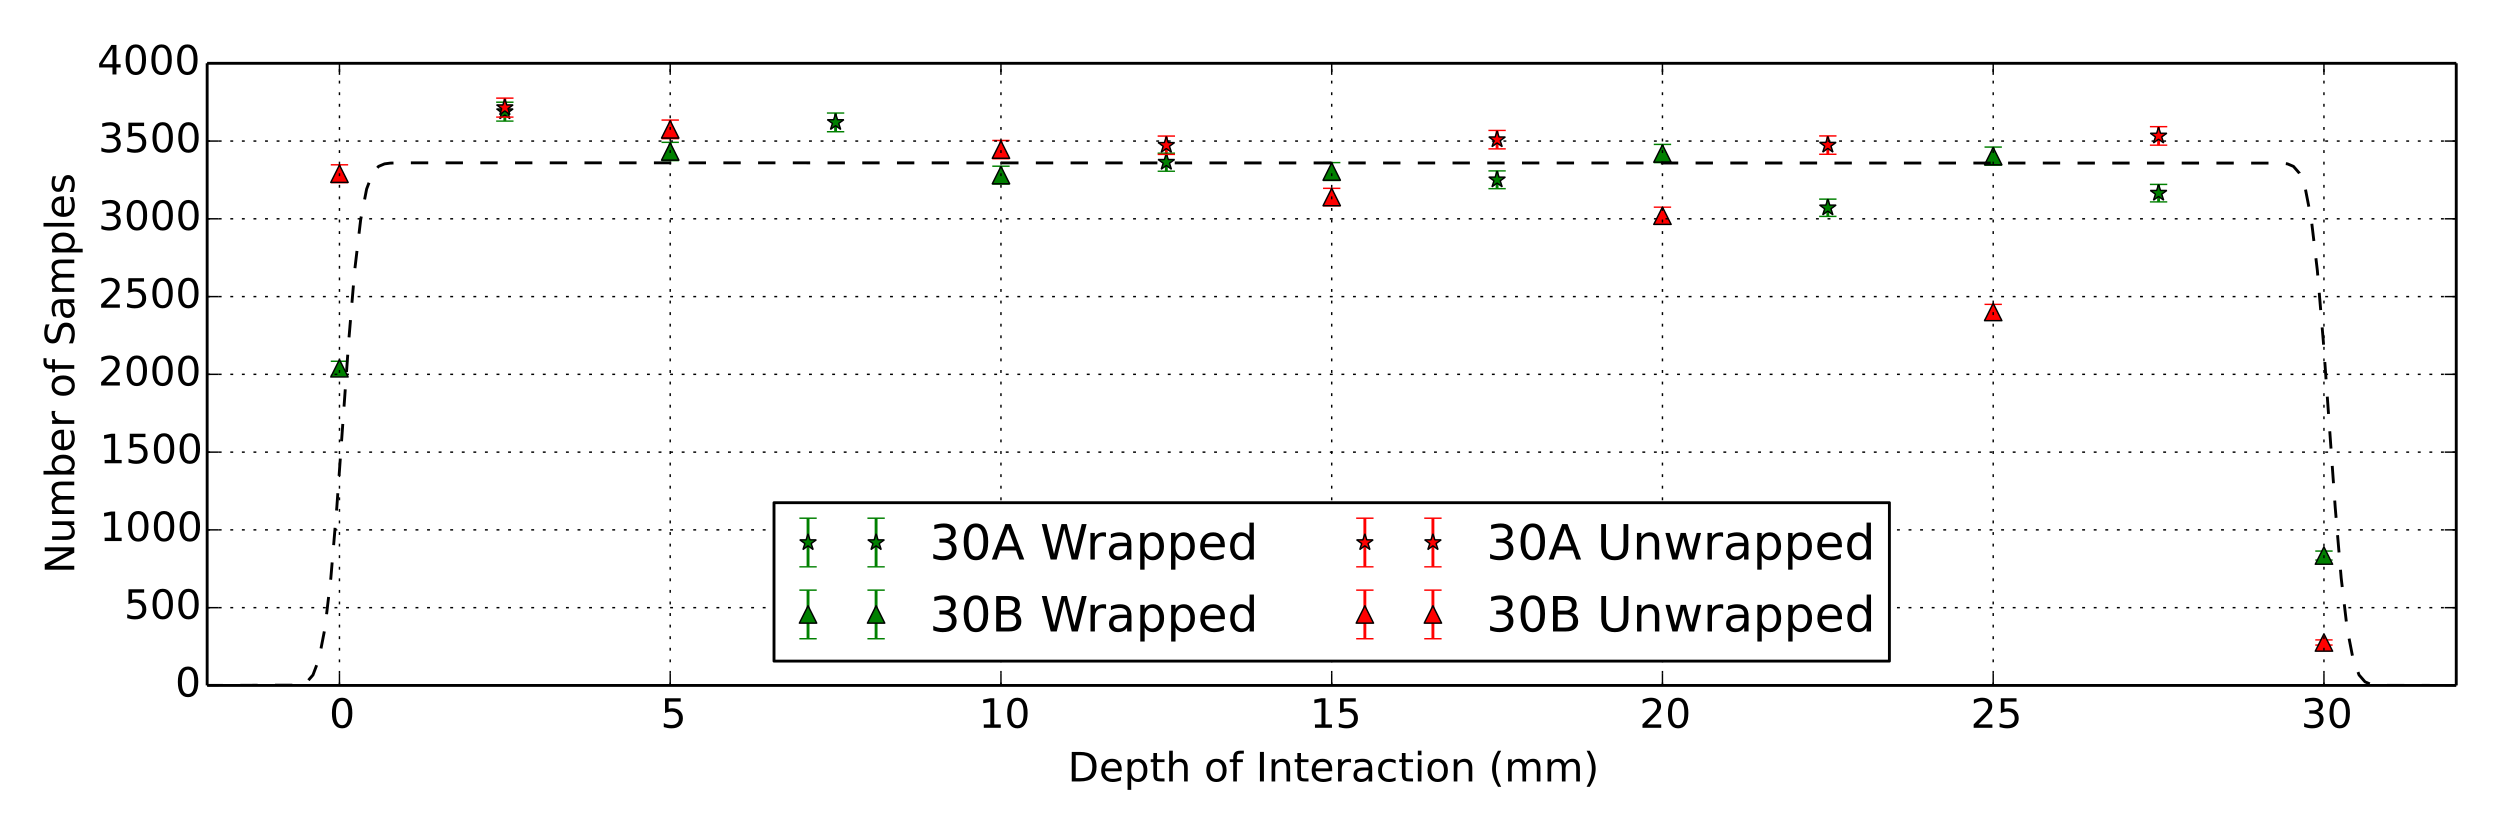 <?xml version="1.0" encoding="utf-8" standalone="no"?>
<!DOCTYPE svg PUBLIC "-//W3C//DTD SVG 1.1//EN"
  "http://www.w3.org/Graphics/SVG/1.1/DTD/svg11.dtd">
<!-- Created with matplotlib (http://matplotlib.org/) -->
<svg height="288pt" version="1.1" viewBox="0 0 864 288" width="864pt" xmlns="http://www.w3.org/2000/svg" xmlns:xlink="http://www.w3.org/1999/xlink">
 <defs>
  <style type="text/css">
*{stroke-linecap:butt;stroke-linejoin:round;}
  </style>
 </defs>
 <g id="figure_1">
  <g id="patch_1">
   <path d="
M0 288
L864 288
L864 0
L0 0
z
" style="fill:#ffffff;"/>
  </g>
  <g id="axes_1">
   <g id="patch_2">
    <path d="
M71.595 236.88
L848.88 236.88
L848.88 21.87
L71.595 21.87
z
" style="fill:#ffffff;"/>
   </g>
   <g id="LineCollection_1">
    <defs>
     <path d="
M288.778 -242.47
L288.778 -248.938" id="C0_0_702e7cb808"/>
     <path d="
M403.084 -228.826
L403.084 -235.061" id="C0_1_b58422b779"/>
     <path d="
M517.391 -222.805
L517.391 -228.934" id="C0_2_9fcd38826e"/>
     <path d="
M746.004 -218.223
L746.004 -224.271" id="C0_3_aab0643c94"/>
     <path d="
M174.471 -246.148
L174.471 -252.678" id="C0_4_c40a4f9237"/>
     <path d="
M631.697 -213.215
L631.697 -219.173" id="C0_5_9213fa0dc3"/>
    </defs>
    <g clip-path="url(#pe74e8a12dc)">
     <use style="fill:none;stroke:#008000;" x="0.0" xlink:href="#C0_0_702e7cb808" y="288.0"/>
    </g>
    <g clip-path="url(#pe74e8a12dc)">
     <use style="fill:none;stroke:#008000;" x="0.0" xlink:href="#C0_1_b58422b779" y="288.0"/>
    </g>
    <g clip-path="url(#pe74e8a12dc)">
     <use style="fill:none;stroke:#008000;" x="0.0" xlink:href="#C0_2_9fcd38826e" y="288.0"/>
    </g>
    <g clip-path="url(#pe74e8a12dc)">
     <use style="fill:none;stroke:#008000;" x="0.0" xlink:href="#C0_3_aab0643c94" y="288.0"/>
    </g>
    <g clip-path="url(#pe74e8a12dc)">
     <use style="fill:none;stroke:#008000;" x="0.0" xlink:href="#C0_4_c40a4f9237" y="288.0"/>
    </g>
    <g clip-path="url(#pe74e8a12dc)">
     <use style="fill:none;stroke:#008000;" x="0.0" xlink:href="#C0_5_9213fa0dc3" y="288.0"/>
    </g>
   </g>
   <g id="LineCollection_2">
    <defs>
     <path d="
M460.237 -225.629
L460.237 -231.808" id="C1_0_6b1a074f69"/>
     <path d="
M231.624 -232.503
L231.624 -238.802" id="C1_1_da1bfa79be"/>
     <path d="
M803.157 -94.45
L803.157 -97.557" id="C1_2_7a2f258fe4"/>
     <path d="
M688.851 -230.904
L688.851 -237.175" id="C1_3_2940e58f80"/>
     <path d="
M574.544 -231.81
L574.544 -238.097" id="C1_4_c8019376d3"/>
     <path d="
M117.318 -158.294
L117.318 -163.149" id="C1_5_c9ac649c6c"/>
     <path d="
M345.931 -224.403
L345.931 -230.561" id="C1_6_65a115619b"/>
    </defs>
    <g clip-path="url(#pe74e8a12dc)">
     <use style="fill:none;stroke:#008000;" x="0.0" xlink:href="#C1_0_6b1a074f69" y="288.0"/>
    </g>
    <g clip-path="url(#pe74e8a12dc)">
     <use style="fill:none;stroke:#008000;" x="0.0" xlink:href="#C1_1_da1bfa79be" y="288.0"/>
    </g>
    <g clip-path="url(#pe74e8a12dc)">
     <use style="fill:none;stroke:#008000;" x="0.0" xlink:href="#C1_2_7a2f258fe4" y="288.0"/>
    </g>
    <g clip-path="url(#pe74e8a12dc)">
     <use style="fill:none;stroke:#008000;" x="0.0" xlink:href="#C1_3_2940e58f80" y="288.0"/>
    </g>
    <g clip-path="url(#pe74e8a12dc)">
     <use style="fill:none;stroke:#008000;" x="0.0" xlink:href="#C1_4_c8019376d3" y="288.0"/>
    </g>
    <g clip-path="url(#pe74e8a12dc)">
     <use style="fill:none;stroke:#008000;" x="0.0" xlink:href="#C1_5_c9ac649c6c" y="288.0"/>
    </g>
    <g clip-path="url(#pe74e8a12dc)">
     <use style="fill:none;stroke:#008000;" x="0.0" xlink:href="#C1_6_65a115619b" y="288.0"/>
    </g>
   </g>
   <g id="LineCollection_3">
    <defs>
     <path d="
M746.004 -237.833
L746.004 -244.223" id="C2_0_f8d70011f3"/>
     <path d="
M517.391 -236.553
L517.391 -242.922" id="C2_1_592a6dd6b4"/>
     <path d="
M403.084 -234.635
L403.084 -240.97" id="C2_2_2f47bcbec9"/>
     <path d="
M631.697 -234.688
L631.697 -241.024" id="C2_3_84889afab1"/>
     <path d="
M174.471 -247.534
L174.471 -254.087" id="C2_4_3273735cbf"/>
    </defs>
    <g clip-path="url(#pe74e8a12dc)">
     <use style="fill:none;stroke:#ff0000;" x="0.0" xlink:href="#C2_0_f8d70011f3" y="288.0"/>
    </g>
    <g clip-path="url(#pe74e8a12dc)">
     <use style="fill:none;stroke:#ff0000;" x="0.0" xlink:href="#C2_1_592a6dd6b4" y="288.0"/>
    </g>
    <g clip-path="url(#pe74e8a12dc)">
     <use style="fill:none;stroke:#ff0000;" x="0.0" xlink:href="#C2_2_2f47bcbec9" y="288.0"/>
    </g>
    <g clip-path="url(#pe74e8a12dc)">
     <use style="fill:none;stroke:#ff0000;" x="0.0" xlink:href="#C2_3_84889afab1" y="288.0"/>
    </g>
    <g clip-path="url(#pe74e8a12dc)">
     <use style="fill:none;stroke:#ff0000;" x="0.0" xlink:href="#C2_4_3273735cbf" y="288.0"/>
    </g>
   </g>
   <g id="LineCollection_4">
    <defs>
     <path d="
M803.157 -65.063
L803.157 -66.849" id="C3_0_85e5ab51ca"/>
     <path d="
M574.544 -210.499
L574.544 -216.406" id="C3_1_9461121507"/>
     <path d="
M688.851 -177.546
L688.851 -182.814" id="C3_2_c5fecc78f1"/>
     <path d="
M460.237 -216.891
L460.237 -222.915" id="C3_3_e01c90c259"/>
     <path d="
M345.931 -233.142
L345.931 -239.452" id="C3_4_84556bf5f5"/>
     <path d="
M231.624 -240.071
L231.624 -246.499" id="C3_5_641bff7df1"/>
     <path d="
M117.318 -224.883
L117.318 -231.049" id="C3_6_81b5b592ee"/>
    </defs>
    <g clip-path="url(#pe74e8a12dc)">
     <use style="fill:none;stroke:#ff0000;" x="0.0" xlink:href="#C3_0_85e5ab51ca" y="288.0"/>
    </g>
    <g clip-path="url(#pe74e8a12dc)">
     <use style="fill:none;stroke:#ff0000;" x="0.0" xlink:href="#C3_1_9461121507" y="288.0"/>
    </g>
    <g clip-path="url(#pe74e8a12dc)">
     <use style="fill:none;stroke:#ff0000;" x="0.0" xlink:href="#C3_2_c5fecc78f1" y="288.0"/>
    </g>
    <g clip-path="url(#pe74e8a12dc)">
     <use style="fill:none;stroke:#ff0000;" x="0.0" xlink:href="#C3_3_e01c90c259" y="288.0"/>
    </g>
    <g clip-path="url(#pe74e8a12dc)">
     <use style="fill:none;stroke:#ff0000;" x="0.0" xlink:href="#C3_4_84556bf5f5" y="288.0"/>
    </g>
    <g clip-path="url(#pe74e8a12dc)">
     <use style="fill:none;stroke:#ff0000;" x="0.0" xlink:href="#C3_5_641bff7df1" y="288.0"/>
    </g>
    <g clip-path="url(#pe74e8a12dc)">
     <use style="fill:none;stroke:#ff0000;" x="0.0" xlink:href="#C3_6_81b5b592ee" y="288.0"/>
    </g>
   </g>
   <g id="line2d_1">
    <defs>
     <path d="
M3 1.83697e-16
L-3 -1.83697e-16" id="m1ef3793437" style="stroke:#008000;stroke-width:0.5;"/>
    </defs>
    <g clip-path="url(#pe74e8a12dc)">
     <use style="fill:#008000;stroke:#008000;stroke-width:0.5;" x="288.778" xlink:href="#m1ef3793437" y="45.53"/>
     <use style="fill:#008000;stroke:#008000;stroke-width:0.5;" x="403.084" xlink:href="#m1ef3793437" y="59.174"/>
     <use style="fill:#008000;stroke:#008000;stroke-width:0.5;" x="517.391" xlink:href="#m1ef3793437" y="65.195"/>
     <use style="fill:#008000;stroke:#008000;stroke-width:0.5;" x="746.004" xlink:href="#m1ef3793437" y="69.777"/>
     <use style="fill:#008000;stroke:#008000;stroke-width:0.5;" x="174.471" xlink:href="#m1ef3793437" y="41.852"/>
     <use style="fill:#008000;stroke:#008000;stroke-width:0.5;" x="631.697" xlink:href="#m1ef3793437" y="74.785"/>
    </g>
   </g>
   <g id="line2d_2">
    <g clip-path="url(#pe74e8a12dc)">
     <use style="fill:#008000;stroke:#008000;stroke-width:0.5;" x="288.778" xlink:href="#m1ef3793437" y="39.062"/>
     <use style="fill:#008000;stroke:#008000;stroke-width:0.5;" x="403.084" xlink:href="#m1ef3793437" y="52.939"/>
     <use style="fill:#008000;stroke:#008000;stroke-width:0.5;" x="517.391" xlink:href="#m1ef3793437" y="59.066"/>
     <use style="fill:#008000;stroke:#008000;stroke-width:0.5;" x="746.004" xlink:href="#m1ef3793437" y="63.729"/>
     <use style="fill:#008000;stroke:#008000;stroke-width:0.5;" x="174.471" xlink:href="#m1ef3793437" y="35.322"/>
     <use style="fill:#008000;stroke:#008000;stroke-width:0.5;" x="631.697" xlink:href="#m1ef3793437" y="68.827"/>
    </g>
   </g>
   <g id="line2d_3">
    <defs>
     <path d="
M1.83697e-16 -3
L-0.674 -0.927
L-2.853 -0.927
L-1.09 0.354
L-1.763 2.427
L-2.10498e-16 1.146
L1.763 2.427
L1.09 0.354
L2.853 -0.927
L0.674 -0.927
z
" id="m78c097fb03" style="stroke:#000000;stroke-linejoin:bevel;stroke-width:0.5;"/>
    </defs>
    <g clip-path="url(#pe74e8a12dc)">
     <use style="fill:#008000;stroke:#000000;stroke-linejoin:bevel;stroke-width:0.5;" x="288.778" xlink:href="#m78c097fb03" y="42.296"/>
     <use style="fill:#008000;stroke:#000000;stroke-linejoin:bevel;stroke-width:0.5;" x="403.084" xlink:href="#m78c097fb03" y="56.057"/>
     <use style="fill:#008000;stroke:#000000;stroke-linejoin:bevel;stroke-width:0.5;" x="517.391" xlink:href="#m78c097fb03" y="62.131"/>
     <use style="fill:#008000;stroke:#000000;stroke-linejoin:bevel;stroke-width:0.5;" x="746.004" xlink:href="#m78c097fb03" y="66.753"/>
     <use style="fill:#008000;stroke:#000000;stroke-linejoin:bevel;stroke-width:0.5;" x="174.471" xlink:href="#m78c097fb03" y="38.587"/>
     <use style="fill:#008000;stroke:#000000;stroke-linejoin:bevel;stroke-width:0.5;" x="631.697" xlink:href="#m78c097fb03" y="71.806"/>
    </g>
   </g>
   <g id="line2d_4">
    <g clip-path="url(#pe74e8a12dc)">
     <use style="fill:#008000;stroke:#008000;stroke-width:0.5;" x="460.238" xlink:href="#m1ef3793437" y="62.371"/>
     <use style="fill:#008000;stroke:#008000;stroke-width:0.5;" x="231.624" xlink:href="#m1ef3793437" y="55.497"/>
     <use style="fill:#008000;stroke:#008000;stroke-width:0.5;" x="803.157" xlink:href="#m1ef3793437" y="193.55"/>
     <use style="fill:#008000;stroke:#008000;stroke-width:0.5;" x="688.851" xlink:href="#m1ef3793437" y="57.096"/>
     <use style="fill:#008000;stroke:#008000;stroke-width:0.5;" x="574.544" xlink:href="#m1ef3793437" y="56.19"/>
     <use style="fill:#008000;stroke:#008000;stroke-width:0.5;" x="117.318" xlink:href="#m1ef3793437" y="129.706"/>
     <use style="fill:#008000;stroke:#008000;stroke-width:0.5;" x="345.931" xlink:href="#m1ef3793437" y="63.597"/>
    </g>
   </g>
   <g id="line2d_5">
    <g clip-path="url(#pe74e8a12dc)">
     <use style="fill:#008000;stroke:#008000;stroke-width:0.5;" x="460.238" xlink:href="#m1ef3793437" y="56.192"/>
     <use style="fill:#008000;stroke:#008000;stroke-width:0.5;" x="231.624" xlink:href="#m1ef3793437" y="49.198"/>
     <use style="fill:#008000;stroke:#008000;stroke-width:0.5;" x="803.157" xlink:href="#m1ef3793437" y="190.443"/>
     <use style="fill:#008000;stroke:#008000;stroke-width:0.5;" x="688.851" xlink:href="#m1ef3793437" y="50.825"/>
     <use style="fill:#008000;stroke:#008000;stroke-width:0.5;" x="574.544" xlink:href="#m1ef3793437" y="49.903"/>
     <use style="fill:#008000;stroke:#008000;stroke-width:0.5;" x="117.318" xlink:href="#m1ef3793437" y="124.851"/>
     <use style="fill:#008000;stroke:#008000;stroke-width:0.5;" x="345.931" xlink:href="#m1ef3793437" y="57.439"/>
    </g>
   </g>
   <g id="line2d_6">
    <defs>
     <path d="
M0 -3
L-3 3
L3 3
z
" id="md7f788f78c" style="stroke:#000000;stroke-linejoin:miter;stroke-width:0.5;"/>
    </defs>
    <g clip-path="url(#pe74e8a12dc)">
     <use style="fill:#008000;stroke:#000000;stroke-linejoin:miter;stroke-width:0.5;" x="460.238" xlink:href="#md7f788f78c" y="59.282"/>
     <use style="fill:#008000;stroke:#000000;stroke-linejoin:miter;stroke-width:0.5;" x="231.624" xlink:href="#md7f788f78c" y="52.348"/>
     <use style="fill:#008000;stroke:#000000;stroke-linejoin:miter;stroke-width:0.5;" x="803.157" xlink:href="#md7f788f78c" y="191.997"/>
     <use style="fill:#008000;stroke:#000000;stroke-linejoin:miter;stroke-width:0.5;" x="688.851" xlink:href="#md7f788f78c" y="53.96"/>
     <use style="fill:#008000;stroke:#000000;stroke-linejoin:miter;stroke-width:0.5;" x="574.544" xlink:href="#md7f788f78c" y="53.046"/>
     <use style="fill:#008000;stroke:#000000;stroke-linejoin:miter;stroke-width:0.5;" x="117.318" xlink:href="#md7f788f78c" y="127.279"/>
     <use style="fill:#008000;stroke:#000000;stroke-linejoin:miter;stroke-width:0.5;" x="345.931" xlink:href="#md7f788f78c" y="60.518"/>
    </g>
   </g>
   <g id="line2d_7">
    <defs>
     <path d="
M3 1.83697e-16
L-3 -1.83697e-16" id="m12d35e2592" style="stroke:#ff0000;stroke-width:0.5;"/>
    </defs>
    <g clip-path="url(#pe74e8a12dc)">
     <use style="fill:#ff0000;stroke:#ff0000;stroke-width:0.5;" x="746.004" xlink:href="#m12d35e2592" y="50.167"/>
     <use style="fill:#ff0000;stroke:#ff0000;stroke-width:0.5;" x="517.391" xlink:href="#m12d35e2592" y="51.447"/>
     <use style="fill:#ff0000;stroke:#ff0000;stroke-width:0.5;" x="403.084" xlink:href="#m12d35e2592" y="53.365"/>
     <use style="fill:#ff0000;stroke:#ff0000;stroke-width:0.5;" x="631.697" xlink:href="#m12d35e2592" y="53.312"/>
     <use style="fill:#ff0000;stroke:#ff0000;stroke-width:0.5;" x="174.471" xlink:href="#m12d35e2592" y="40.466"/>
    </g>
   </g>
   <g id="line2d_8">
    <g clip-path="url(#pe74e8a12dc)">
     <use style="fill:#ff0000;stroke:#ff0000;stroke-width:0.5;" x="746.004" xlink:href="#m12d35e2592" y="43.777"/>
     <use style="fill:#ff0000;stroke:#ff0000;stroke-width:0.5;" x="517.391" xlink:href="#m12d35e2592" y="45.078"/>
     <use style="fill:#ff0000;stroke:#ff0000;stroke-width:0.5;" x="403.084" xlink:href="#m12d35e2592" y="47.03"/>
     <use style="fill:#ff0000;stroke:#ff0000;stroke-width:0.5;" x="631.697" xlink:href="#m12d35e2592" y="46.976"/>
     <use style="fill:#ff0000;stroke:#ff0000;stroke-width:0.5;" x="174.471" xlink:href="#m12d35e2592" y="33.913"/>
    </g>
   </g>
   <g id="line2d_9">
    <defs>
     <path d="
M1.83697e-16 -3
L-0.674 -0.927
L-2.853 -0.927
L-1.09 0.354
L-1.763 2.427
L-2.10498e-16 1.146
L1.763 2.427
L1.09 0.354
L2.853 -0.927
L0.674 -0.927
z
" id="mffc86915ee" style="stroke:#000000;stroke-linejoin:bevel;stroke-width:0.5;"/>
    </defs>
    <g clip-path="url(#pe74e8a12dc)">
     <use style="fill:#ff0000;stroke:#000000;stroke-linejoin:bevel;stroke-width:0.5;" x="746.004" xlink:href="#mffc86915ee" y="46.972"/>
     <use style="fill:#ff0000;stroke:#000000;stroke-linejoin:bevel;stroke-width:0.5;" x="517.391" xlink:href="#mffc86915ee" y="48.262"/>
     <use style="fill:#ff0000;stroke:#000000;stroke-linejoin:bevel;stroke-width:0.5;" x="403.084" xlink:href="#mffc86915ee" y="50.198"/>
     <use style="fill:#ff0000;stroke:#000000;stroke-linejoin:bevel;stroke-width:0.5;" x="631.697" xlink:href="#mffc86915ee" y="50.144"/>
     <use style="fill:#ff0000;stroke:#000000;stroke-linejoin:bevel;stroke-width:0.5;" x="174.471" xlink:href="#mffc86915ee" y="37.189"/>
    </g>
   </g>
   <g id="line2d_10">
    <g clip-path="url(#pe74e8a12dc)">
     <use style="fill:#ff0000;stroke:#ff0000;stroke-width:0.5;" x="803.157" xlink:href="#m12d35e2592" y="222.937"/>
     <use style="fill:#ff0000;stroke:#ff0000;stroke-width:0.5;" x="574.544" xlink:href="#m12d35e2592" y="77.501"/>
     <use style="fill:#ff0000;stroke:#ff0000;stroke-width:0.5;" x="688.851" xlink:href="#m12d35e2592" y="110.454"/>
     <use style="fill:#ff0000;stroke:#ff0000;stroke-width:0.5;" x="460.238" xlink:href="#m12d35e2592" y="71.109"/>
     <use style="fill:#ff0000;stroke:#ff0000;stroke-width:0.5;" x="345.931" xlink:href="#m12d35e2592" y="54.858"/>
     <use style="fill:#ff0000;stroke:#ff0000;stroke-width:0.5;" x="231.624" xlink:href="#m12d35e2592" y="47.929"/>
     <use style="fill:#ff0000;stroke:#ff0000;stroke-width:0.5;" x="117.318" xlink:href="#m12d35e2592" y="63.117"/>
    </g>
   </g>
   <g id="line2d_11">
    <g clip-path="url(#pe74e8a12dc)">
     <use style="fill:#ff0000;stroke:#ff0000;stroke-width:0.5;" x="803.157" xlink:href="#m12d35e2592" y="221.151"/>
     <use style="fill:#ff0000;stroke:#ff0000;stroke-width:0.5;" x="574.544" xlink:href="#m12d35e2592" y="71.594"/>
     <use style="fill:#ff0000;stroke:#ff0000;stroke-width:0.5;" x="688.851" xlink:href="#m12d35e2592" y="105.186"/>
     <use style="fill:#ff0000;stroke:#ff0000;stroke-width:0.5;" x="460.238" xlink:href="#m12d35e2592" y="65.085"/>
     <use style="fill:#ff0000;stroke:#ff0000;stroke-width:0.5;" x="345.931" xlink:href="#m12d35e2592" y="48.548"/>
     <use style="fill:#ff0000;stroke:#ff0000;stroke-width:0.5;" x="231.624" xlink:href="#m12d35e2592" y="41.501"/>
     <use style="fill:#ff0000;stroke:#ff0000;stroke-width:0.5;" x="117.318" xlink:href="#m12d35e2592" y="56.951"/>
    </g>
   </g>
   <g id="line2d_12">
    <defs>
     <path d="
M0 -3
L-3 3
L3 3
z
" id="m22ca2eebfc" style="stroke:#000000;stroke-linejoin:miter;stroke-width:0.5;"/>
    </defs>
    <g clip-path="url(#pe74e8a12dc)">
     <use style="fill:#ff0000;stroke:#000000;stroke-linejoin:miter;stroke-width:0.5;" x="803.157" xlink:href="#m22ca2eebfc" y="222.044"/>
     <use style="fill:#ff0000;stroke:#000000;stroke-linejoin:miter;stroke-width:0.5;" x="574.544" xlink:href="#m22ca2eebfc" y="74.547"/>
     <use style="fill:#ff0000;stroke:#000000;stroke-linejoin:miter;stroke-width:0.5;" x="688.851" xlink:href="#m22ca2eebfc" y="107.82"/>
     <use style="fill:#ff0000;stroke:#000000;stroke-linejoin:miter;stroke-width:0.5;" x="460.238" xlink:href="#m22ca2eebfc" y="68.097"/>
     <use style="fill:#ff0000;stroke:#000000;stroke-linejoin:miter;stroke-width:0.5;" x="345.931" xlink:href="#m22ca2eebfc" y="51.703"/>
     <use style="fill:#ff0000;stroke:#000000;stroke-linejoin:miter;stroke-width:0.5;" x="231.624" xlink:href="#m22ca2eebfc" y="44.715"/>
     <use style="fill:#ff0000;stroke:#000000;stroke-linejoin:miter;stroke-width:0.5;" x="117.318" xlink:href="#m22ca2eebfc" y="60.034"/>
    </g>
   </g>
   <g id="line2d_13">
    <path clip-path="url(#pe74e8a12dc)" d="
M71.045 236.88
L101.97 236.789
L104.032 236.517
L106.093 235.646
L108.155 233.28
L110.216 227.836
L112.278 217.235
L114.34 199.762
L116.401 175.379
L120.525 117.773
L122.586 93.39
L124.648 75.916
L126.71 65.316
L128.771 59.872
L130.833 57.505
L132.895 56.634
L134.956 56.363
L139.079 56.275
L215.36 56.272
L788.497 56.363
L790.558 56.634
L792.62 57.505
L794.682 59.872
L796.743 65.316
L798.805 75.916
L800.867 93.39
L802.928 117.773
L807.052 175.379
L809.113 199.762
L811.175 217.235
L813.236 227.836
L815.298 233.28
L817.36 235.646
L819.421 236.517
L821.483 236.789
L825.606 236.876
L850.346 236.88
L850.346 236.88" style="fill:none;stroke:#000000;stroke-dasharray:6,6;stroke-dashoffset:0.0;"/>
   </g>
   <g id="matplotlib.axis_1">
    <g id="xtick_1">
     <g id="line2d_14">
      <path clip-path="url(#pe74e8a12dc)" d="
M117.318 236.88
L117.318 21.87" style="fill:none;stroke:#000000;stroke-dasharray:1,3;stroke-dashoffset:0.0;stroke-width:0.5;"/>
     </g>
     <g id="line2d_15">
      <defs>
       <path d="
M0 0
L0 -4" id="m93b0483c22" style="stroke:#000000;stroke-width:0.5;"/>
      </defs>
      <g>
       <use style="stroke:#000000;stroke-width:0.5;" x="117.318" xlink:href="#m93b0483c22" y="236.88"/>
      </g>
     </g>
     <g id="line2d_16">
      <defs>
       <path d="
M0 0
L0 4" id="m741efc42ff" style="stroke:#000000;stroke-width:0.5;"/>
      </defs>
      <g>
       <use style="stroke:#000000;stroke-width:0.5;" x="117.318" xlink:href="#m741efc42ff" y="21.87"/>
      </g>
     </g>
     <g id="text_1">
      <!-- 0 -->
      <defs>
       <path d="
M31.781 66.406
Q24.172 66.406 20.328 58.906
Q16.5 51.422 16.5 36.375
Q16.5 21.391 20.328 13.891
Q24.172 6.391 31.781 6.391
Q39.453 6.391 43.281 13.891
Q47.125 21.391 47.125 36.375
Q47.125 51.422 43.281 58.906
Q39.453 66.406 31.781 66.406
M31.781 74.219
Q44.047 74.219 50.516 64.516
Q56.984 54.828 56.984 36.375
Q56.984 17.969 50.516 8.266
Q44.047 -1.422 31.781 -1.422
Q19.531 -1.422 13.062 8.266
Q6.594 17.969 6.594 36.375
Q6.594 54.828 13.062 64.516
Q19.531 74.219 31.781 74.219" id="BitstreamVeraSans-Roman-30"/>
      </defs>
      <g transform="translate(113.79 251.518)scale(0.14 -0.14)">
       <use xlink:href="#BitstreamVeraSans-Roman-30"/>
      </g>
     </g>
    </g>
    <g id="xtick_2">
     <g id="line2d_17">
      <path clip-path="url(#pe74e8a12dc)" d="
M231.624 236.88
L231.624 21.87" style="fill:none;stroke:#000000;stroke-dasharray:1,3;stroke-dashoffset:0.0;stroke-width:0.5;"/>
     </g>
     <g id="line2d_18">
      <g>
       <use style="stroke:#000000;stroke-width:0.5;" x="231.624" xlink:href="#m93b0483c22" y="236.88"/>
      </g>
     </g>
     <g id="line2d_19">
      <g>
       <use style="stroke:#000000;stroke-width:0.5;" x="231.624" xlink:href="#m741efc42ff" y="21.87"/>
      </g>
     </g>
     <g id="text_2">
      <!-- 5 -->
      <defs>
       <path d="
M10.797 72.906
L49.516 72.906
L49.516 64.594
L19.828 64.594
L19.828 46.734
Q21.969 47.469 24.109 47.828
Q26.266 48.188 28.422 48.188
Q40.625 48.188 47.75 41.5
Q54.891 34.812 54.891 23.391
Q54.891 11.625 47.562 5.094
Q40.234 -1.422 26.906 -1.422
Q22.312 -1.422 17.547 -0.641
Q12.797 0.141 7.719 1.703
L7.719 11.625
Q12.109 9.234 16.797 8.062
Q21.484 6.891 26.703 6.891
Q35.156 6.891 40.078 11.328
Q45.016 15.766 45.016 23.391
Q45.016 31 40.078 35.438
Q35.156 39.891 26.703 39.891
Q22.75 39.891 18.812 39.016
Q14.891 38.141 10.797 36.281
z
" id="BitstreamVeraSans-Roman-35"/>
      </defs>
      <g transform="translate(228.322 251.518)scale(0.14 -0.14)">
       <use xlink:href="#BitstreamVeraSans-Roman-35"/>
      </g>
     </g>
    </g>
    <g id="xtick_3">
     <g id="line2d_20">
      <path clip-path="url(#pe74e8a12dc)" d="
M345.931 236.88
L345.931 21.87" style="fill:none;stroke:#000000;stroke-dasharray:1,3;stroke-dashoffset:0.0;stroke-width:0.5;"/>
     </g>
     <g id="line2d_21">
      <g>
       <use style="stroke:#000000;stroke-width:0.5;" x="345.931" xlink:href="#m93b0483c22" y="236.88"/>
      </g>
     </g>
     <g id="line2d_22">
      <g>
       <use style="stroke:#000000;stroke-width:0.5;" x="345.931" xlink:href="#m741efc42ff" y="21.87"/>
      </g>
     </g>
     <g id="text_3">
      <!-- 10 -->
      <defs>
       <path d="
M12.406 8.297
L28.516 8.297
L28.516 63.922
L10.984 60.406
L10.984 69.391
L28.422 72.906
L38.281 72.906
L38.281 8.297
L54.391 8.297
L54.391 0
L12.406 0
z
" id="BitstreamVeraSans-Roman-31"/>
      </defs>
      <g transform="translate(338.257 251.518)scale(0.14 -0.14)">
       <use xlink:href="#BitstreamVeraSans-Roman-31"/>
       <use x="63.623" xlink:href="#BitstreamVeraSans-Roman-30"/>
      </g>
     </g>
    </g>
    <g id="xtick_4">
     <g id="line2d_23">
      <path clip-path="url(#pe74e8a12dc)" d="
M460.237 236.88
L460.237 21.87" style="fill:none;stroke:#000000;stroke-dasharray:1,3;stroke-dashoffset:0.0;stroke-width:0.5;"/>
     </g>
     <g id="line2d_24">
      <g>
       <use style="stroke:#000000;stroke-width:0.5;" x="460.238" xlink:href="#m93b0483c22" y="236.88"/>
      </g>
     </g>
     <g id="line2d_25">
      <g>
       <use style="stroke:#000000;stroke-width:0.5;" x="460.238" xlink:href="#m741efc42ff" y="21.87"/>
      </g>
     </g>
     <g id="text_4">
      <!-- 15 -->
      <g transform="translate(452.71 251.518)scale(0.14 -0.14)">
       <use xlink:href="#BitstreamVeraSans-Roman-31"/>
       <use x="63.623" xlink:href="#BitstreamVeraSans-Roman-35"/>
      </g>
     </g>
    </g>
    <g id="xtick_5">
     <g id="line2d_26">
      <path clip-path="url(#pe74e8a12dc)" d="
M574.544 236.88
L574.544 21.87" style="fill:none;stroke:#000000;stroke-dasharray:1,3;stroke-dashoffset:0.0;stroke-width:0.5;"/>
     </g>
     <g id="line2d_27">
      <g>
       <use style="stroke:#000000;stroke-width:0.5;" x="574.544" xlink:href="#m93b0483c22" y="236.88"/>
      </g>
     </g>
     <g id="line2d_28">
      <g>
       <use style="stroke:#000000;stroke-width:0.5;" x="574.544" xlink:href="#m741efc42ff" y="21.87"/>
      </g>
     </g>
     <g id="text_5">
      <!-- 20 -->
      <defs>
       <path d="
M19.188 8.297
L53.609 8.297
L53.609 0
L7.328 0
L7.328 8.297
Q12.938 14.109 22.625 23.891
Q32.328 33.688 34.812 36.531
Q39.547 41.844 41.422 45.531
Q43.312 49.219 43.312 52.781
Q43.312 58.594 39.234 62.25
Q35.156 65.922 28.609 65.922
Q23.969 65.922 18.812 64.312
Q13.672 62.703 7.812 59.422
L7.812 69.391
Q13.766 71.781 18.938 73
Q24.125 74.219 28.422 74.219
Q39.75 74.219 46.484 68.547
Q53.219 62.891 53.219 53.422
Q53.219 48.922 51.531 44.891
Q49.859 40.875 45.406 35.406
Q44.188 33.984 37.641 27.219
Q31.109 20.453 19.188 8.297" id="BitstreamVeraSans-Roman-32"/>
      </defs>
      <g transform="translate(566.614 251.518)scale(0.14 -0.14)">
       <use xlink:href="#BitstreamVeraSans-Roman-32"/>
       <use x="63.623" xlink:href="#BitstreamVeraSans-Roman-30"/>
      </g>
     </g>
    </g>
    <g id="xtick_6">
     <g id="line2d_29">
      <path clip-path="url(#pe74e8a12dc)" d="
M688.851 236.88
L688.851 21.87" style="fill:none;stroke:#000000;stroke-dasharray:1,3;stroke-dashoffset:0.0;stroke-width:0.5;"/>
     </g>
     <g id="line2d_30">
      <g>
       <use style="stroke:#000000;stroke-width:0.5;" x="688.851" xlink:href="#m93b0483c22" y="236.88"/>
      </g>
     </g>
     <g id="line2d_31">
      <g>
       <use style="stroke:#000000;stroke-width:0.5;" x="688.851" xlink:href="#m741efc42ff" y="21.87"/>
      </g>
     </g>
     <g id="text_6">
      <!-- 25 -->
      <g transform="translate(681.068 251.518)scale(0.14 -0.14)">
       <use xlink:href="#BitstreamVeraSans-Roman-32"/>
       <use x="63.623" xlink:href="#BitstreamVeraSans-Roman-35"/>
      </g>
     </g>
    </g>
    <g id="xtick_7">
     <g id="line2d_32">
      <path clip-path="url(#pe74e8a12dc)" d="
M803.157 236.88
L803.157 21.87" style="fill:none;stroke:#000000;stroke-dasharray:1,3;stroke-dashoffset:0.0;stroke-width:0.5;"/>
     </g>
     <g id="line2d_33">
      <g>
       <use style="stroke:#000000;stroke-width:0.5;" x="803.157" xlink:href="#m93b0483c22" y="236.88"/>
      </g>
     </g>
     <g id="line2d_34">
      <g>
       <use style="stroke:#000000;stroke-width:0.5;" x="803.157" xlink:href="#m741efc42ff" y="21.87"/>
      </g>
     </g>
     <g id="text_7">
      <!-- 30 -->
      <defs>
       <path d="
M40.578 39.312
Q47.656 37.797 51.625 33
Q55.609 28.219 55.609 21.188
Q55.609 10.406 48.188 4.484
Q40.766 -1.422 27.094 -1.422
Q22.516 -1.422 17.656 -0.516
Q12.797 0.391 7.625 2.203
L7.625 11.719
Q11.719 9.328 16.594 8.109
Q21.484 6.891 26.812 6.891
Q36.078 6.891 40.938 10.547
Q45.797 14.203 45.797 21.188
Q45.797 27.641 41.281 31.266
Q36.766 34.906 28.719 34.906
L20.219 34.906
L20.219 43.016
L29.109 43.016
Q36.375 43.016 40.234 45.922
Q44.094 48.828 44.094 54.297
Q44.094 59.906 40.109 62.906
Q36.141 65.922 28.719 65.922
Q24.656 65.922 20.016 65.031
Q15.375 64.156 9.812 62.312
L9.812 71.094
Q15.438 72.656 20.344 73.438
Q25.25 74.219 29.594 74.219
Q40.828 74.219 47.359 69.109
Q53.906 64.016 53.906 55.328
Q53.906 49.266 50.438 45.094
Q46.969 40.922 40.578 39.312" id="BitstreamVeraSans-Roman-33"/>
      </defs>
      <g transform="translate(795.248 251.518)scale(0.14 -0.14)">
       <use xlink:href="#BitstreamVeraSans-Roman-33"/>
       <use x="63.623" xlink:href="#BitstreamVeraSans-Roman-30"/>
      </g>
     </g>
    </g>
    <g id="text_8">
     <!-- Depth of Interaction (mm) -->
     <defs>
      <path id="BitstreamVeraSans-Roman-20"/>
      <path d="
M9.812 72.906
L19.672 72.906
L19.672 0
L9.812 0
z
" id="BitstreamVeraSans-Roman-49"/>
      <path d="
M54.891 33.016
L54.891 0
L45.906 0
L45.906 32.719
Q45.906 40.484 42.875 44.328
Q39.844 48.188 33.797 48.188
Q26.516 48.188 22.312 43.547
Q18.109 38.922 18.109 30.906
L18.109 0
L9.078 0
L9.078 54.688
L18.109 54.688
L18.109 46.188
Q21.344 51.125 25.703 53.562
Q30.078 56 35.797 56
Q45.219 56 50.047 50.172
Q54.891 44.344 54.891 33.016" id="BitstreamVeraSans-Roman-6e"/>
      <path d="
M34.281 27.484
Q23.391 27.484 19.188 25
Q14.984 22.516 14.984 16.5
Q14.984 11.719 18.141 8.906
Q21.297 6.109 26.703 6.109
Q34.188 6.109 38.703 11.406
Q43.219 16.703 43.219 25.484
L43.219 27.484
z

M52.203 31.203
L52.203 0
L43.219 0
L43.219 8.297
Q40.141 3.328 35.547 0.953
Q30.953 -1.422 24.312 -1.422
Q15.922 -1.422 10.953 3.297
Q6 8.016 6 15.922
Q6 25.141 12.172 29.828
Q18.359 34.516 30.609 34.516
L43.219 34.516
L43.219 35.406
Q43.219 41.609 39.141 45
Q35.062 48.391 27.688 48.391
Q23 48.391 18.547 47.266
Q14.109 46.141 10.016 43.891
L10.016 52.203
Q14.938 54.109 19.578 55.047
Q24.219 56 28.609 56
Q40.484 56 46.344 49.844
Q52.203 43.703 52.203 31.203" id="BitstreamVeraSans-Roman-61"/>
      <path d="
M30.609 48.391
Q23.391 48.391 19.188 42.75
Q14.984 37.109 14.984 27.297
Q14.984 17.484 19.156 11.844
Q23.344 6.203 30.609 6.203
Q37.797 6.203 41.984 11.859
Q46.188 17.531 46.188 27.297
Q46.188 37.016 41.984 42.703
Q37.797 48.391 30.609 48.391
M30.609 56
Q42.328 56 49.016 48.375
Q55.719 40.766 55.719 27.297
Q55.719 13.875 49.016 6.219
Q42.328 -1.422 30.609 -1.422
Q18.844 -1.422 12.172 6.219
Q5.516 13.875 5.516 27.297
Q5.516 40.766 12.172 48.375
Q18.844 56 30.609 56" id="BitstreamVeraSans-Roman-6f"/>
      <path d="
M8.016 75.875
L15.828 75.875
Q23.141 64.359 26.781 53.312
Q30.422 42.281 30.422 31.391
Q30.422 20.453 26.781 9.375
Q23.141 -1.703 15.828 -13.188
L8.016 -13.188
Q14.5 -2 17.703 9.062
Q20.906 20.125 20.906 31.391
Q20.906 42.672 17.703 53.656
Q14.5 64.656 8.016 75.875" id="BitstreamVeraSans-Roman-29"/>
      <path d="
M19.672 64.797
L19.672 8.109
L31.594 8.109
Q46.688 8.109 53.688 14.938
Q60.688 21.781 60.688 36.531
Q60.688 51.172 53.688 57.984
Q46.688 64.797 31.594 64.797
z

M9.812 72.906
L30.078 72.906
Q51.266 72.906 61.172 64.094
Q71.094 55.281 71.094 36.531
Q71.094 17.672 61.125 8.828
Q51.172 0 30.078 0
L9.812 0
z
" id="BitstreamVeraSans-Roman-44"/>
      <path d="
M9.422 54.688
L18.406 54.688
L18.406 0
L9.422 0
z

M9.422 75.984
L18.406 75.984
L18.406 64.594
L9.422 64.594
z
" id="BitstreamVeraSans-Roman-69"/>
      <path d="
M54.891 33.016
L54.891 0
L45.906 0
L45.906 32.719
Q45.906 40.484 42.875 44.328
Q39.844 48.188 33.797 48.188
Q26.516 48.188 22.312 43.547
Q18.109 38.922 18.109 30.906
L18.109 0
L9.078 0
L9.078 75.984
L18.109 75.984
L18.109 46.188
Q21.344 51.125 25.703 53.562
Q30.078 56 35.797 56
Q45.219 56 50.047 50.172
Q54.891 44.344 54.891 33.016" id="BitstreamVeraSans-Roman-68"/>
      <path d="
M48.781 52.594
L48.781 44.188
Q44.969 46.297 41.141 47.344
Q37.312 48.391 33.406 48.391
Q24.656 48.391 19.812 42.844
Q14.984 37.312 14.984 27.297
Q14.984 17.281 19.812 11.734
Q24.656 6.203 33.406 6.203
Q37.312 6.203 41.141 7.25
Q44.969 8.297 48.781 10.406
L48.781 2.094
Q45.016 0.344 40.984 -0.531
Q36.969 -1.422 32.422 -1.422
Q20.062 -1.422 12.781 6.344
Q5.516 14.109 5.516 27.297
Q5.516 40.672 12.859 48.328
Q20.219 56 33.016 56
Q37.156 56 41.109 55.141
Q45.062 54.297 48.781 52.594" id="BitstreamVeraSans-Roman-63"/>
      <path d="
M31 75.875
Q24.469 64.656 21.281 53.656
Q18.109 42.672 18.109 31.391
Q18.109 20.125 21.312 9.062
Q24.516 -2 31 -13.188
L23.188 -13.188
Q15.875 -1.703 12.234 9.375
Q8.594 20.453 8.594 31.391
Q8.594 42.281 12.203 53.312
Q15.828 64.359 23.188 75.875
z
" id="BitstreamVeraSans-Roman-28"/>
      <path d="
M56.203 29.594
L56.203 25.203
L14.891 25.203
Q15.484 15.922 20.484 11.062
Q25.484 6.203 34.422 6.203
Q39.594 6.203 44.453 7.469
Q49.312 8.734 54.109 11.281
L54.109 2.781
Q49.266 0.734 44.188 -0.344
Q39.109 -1.422 33.891 -1.422
Q20.797 -1.422 13.156 6.188
Q5.516 13.812 5.516 26.812
Q5.516 40.234 12.766 48.109
Q20.016 56 32.328 56
Q43.359 56 49.781 48.891
Q56.203 41.797 56.203 29.594
M47.219 32.234
Q47.125 39.594 43.094 43.984
Q39.062 48.391 32.422 48.391
Q24.906 48.391 20.391 44.141
Q15.875 39.891 15.188 32.172
z
" id="BitstreamVeraSans-Roman-65"/>
      <path d="
M52 44.188
Q55.375 50.25 60.062 53.125
Q64.75 56 71.094 56
Q79.641 56 84.281 50.016
Q88.922 44.047 88.922 33.016
L88.922 0
L79.891 0
L79.891 32.719
Q79.891 40.578 77.094 44.375
Q74.312 48.188 68.609 48.188
Q61.625 48.188 57.562 43.547
Q53.516 38.922 53.516 30.906
L53.516 0
L44.484 0
L44.484 32.719
Q44.484 40.625 41.703 44.406
Q38.922 48.188 33.109 48.188
Q26.219 48.188 22.156 43.531
Q18.109 38.875 18.109 30.906
L18.109 0
L9.078 0
L9.078 54.688
L18.109 54.688
L18.109 46.188
Q21.188 51.219 25.484 53.609
Q29.781 56 35.688 56
Q41.656 56 45.828 52.969
Q50 49.953 52 44.188" id="BitstreamVeraSans-Roman-6d"/>
      <path d="
M18.312 70.219
L18.312 54.688
L36.812 54.688
L36.812 47.703
L18.312 47.703
L18.312 18.016
Q18.312 11.328 20.141 9.422
Q21.969 7.516 27.594 7.516
L36.812 7.516
L36.812 0
L27.594 0
Q17.188 0 13.234 3.875
Q9.281 7.766 9.281 18.016
L9.281 47.703
L2.688 47.703
L2.688 54.688
L9.281 54.688
L9.281 70.219
z
" id="BitstreamVeraSans-Roman-74"/>
      <path d="
M37.109 75.984
L37.109 68.5
L28.516 68.5
Q23.688 68.5 21.797 66.547
Q19.922 64.594 19.922 59.516
L19.922 54.688
L34.719 54.688
L34.719 47.703
L19.922 47.703
L19.922 0
L10.891 0
L10.891 47.703
L2.297 47.703
L2.297 54.688
L10.891 54.688
L10.891 58.5
Q10.891 67.625 15.141 71.797
Q19.391 75.984 28.609 75.984
z
" id="BitstreamVeraSans-Roman-66"/>
      <path d="
M41.109 46.297
Q39.594 47.172 37.812 47.578
Q36.031 48 33.891 48
Q26.266 48 22.188 43.047
Q18.109 38.094 18.109 28.812
L18.109 0
L9.078 0
L9.078 54.688
L18.109 54.688
L18.109 46.188
Q20.953 51.172 25.484 53.578
Q30.031 56 36.531 56
Q37.453 56 38.578 55.875
Q39.703 55.766 41.062 55.516
z
" id="BitstreamVeraSans-Roman-72"/>
      <path d="
M18.109 8.203
L18.109 -20.797
L9.078 -20.797
L9.078 54.688
L18.109 54.688
L18.109 46.391
Q20.953 51.266 25.266 53.625
Q29.594 56 35.594 56
Q45.562 56 51.781 48.094
Q58.016 40.188 58.016 27.297
Q58.016 14.406 51.781 6.484
Q45.562 -1.422 35.594 -1.422
Q29.594 -1.422 25.266 0.953
Q20.953 3.328 18.109 8.203
M48.688 27.297
Q48.688 37.203 44.609 42.844
Q40.531 48.484 33.406 48.484
Q26.266 48.484 22.188 42.844
Q18.109 37.203 18.109 27.297
Q18.109 17.391 22.188 11.75
Q26.266 6.109 33.406 6.109
Q40.531 6.109 44.609 11.75
Q48.688 17.391 48.688 27.297" id="BitstreamVeraSans-Roman-70"/>
     </defs>
     <g transform="translate(369.02 270.067)scale(0.14 -0.14)">
      <use xlink:href="#BitstreamVeraSans-Roman-44"/>
      <use x="77.002" xlink:href="#BitstreamVeraSans-Roman-65"/>
      <use x="138.525" xlink:href="#BitstreamVeraSans-Roman-70"/>
      <use x="202.002" xlink:href="#BitstreamVeraSans-Roman-74"/>
      <use x="241.211" xlink:href="#BitstreamVeraSans-Roman-68"/>
      <use x="304.59" xlink:href="#BitstreamVeraSans-Roman-20"/>
      <use x="336.377" xlink:href="#BitstreamVeraSans-Roman-6f"/>
      <use x="397.559" xlink:href="#BitstreamVeraSans-Roman-66"/>
      <use x="432.764" xlink:href="#BitstreamVeraSans-Roman-20"/>
      <use x="464.551" xlink:href="#BitstreamVeraSans-Roman-49"/>
      <use x="494.043" xlink:href="#BitstreamVeraSans-Roman-6e"/>
      <use x="557.422" xlink:href="#BitstreamVeraSans-Roman-74"/>
      <use x="596.631" xlink:href="#BitstreamVeraSans-Roman-65"/>
      <use x="658.154" xlink:href="#BitstreamVeraSans-Roman-72"/>
      <use x="699.268" xlink:href="#BitstreamVeraSans-Roman-61"/>
      <use x="760.547" xlink:href="#BitstreamVeraSans-Roman-63"/>
      <use x="815.527" xlink:href="#BitstreamVeraSans-Roman-74"/>
      <use x="854.736" xlink:href="#BitstreamVeraSans-Roman-69"/>
      <use x="882.52" xlink:href="#BitstreamVeraSans-Roman-6f"/>
      <use x="943.701" xlink:href="#BitstreamVeraSans-Roman-6e"/>
      <use x="1007.08" xlink:href="#BitstreamVeraSans-Roman-20"/>
      <use x="1038.867" xlink:href="#BitstreamVeraSans-Roman-28"/>
      <use x="1077.881" xlink:href="#BitstreamVeraSans-Roman-6d"/>
      <use x="1175.293" xlink:href="#BitstreamVeraSans-Roman-6d"/>
      <use x="1272.705" xlink:href="#BitstreamVeraSans-Roman-29"/>
     </g>
    </g>
   </g>
   <g id="matplotlib.axis_2">
    <g id="ytick_1">
     <g id="line2d_35">
      <path clip-path="url(#pe74e8a12dc)" d="
M71.595 236.88
L848.88 236.88" style="fill:none;stroke:#000000;stroke-dasharray:1,3;stroke-dashoffset:0.0;stroke-width:0.5;"/>
     </g>
     <g id="line2d_36">
      <defs>
       <path d="
M0 0
L4 0" id="m728421d6d4" style="stroke:#000000;stroke-width:0.5;"/>
      </defs>
      <g>
       <use style="stroke:#000000;stroke-width:0.5;" x="71.595" xlink:href="#m728421d6d4" y="236.88"/>
      </g>
     </g>
     <g id="line2d_37">
      <defs>
       <path d="
M0 0
L-4 0" id="mcb0005524f" style="stroke:#000000;stroke-width:0.5;"/>
      </defs>
      <g>
       <use style="stroke:#000000;stroke-width:0.5;" x="848.88" xlink:href="#mcb0005524f" y="236.88"/>
      </g>
     </g>
     <g id="text_9">
      <!-- 0 -->
      <g transform="translate(60.54 240.743)scale(0.14 -0.14)">
       <use xlink:href="#BitstreamVeraSans-Roman-30"/>
      </g>
     </g>
    </g>
    <g id="ytick_2">
     <g id="line2d_38">
      <path clip-path="url(#pe74e8a12dc)" d="
M71.595 210.004
L848.88 210.004" style="fill:none;stroke:#000000;stroke-dasharray:1,3;stroke-dashoffset:0.0;stroke-width:0.5;"/>
     </g>
     <g id="line2d_39">
      <g>
       <use style="stroke:#000000;stroke-width:0.5;" x="71.595" xlink:href="#m728421d6d4" y="210.004"/>
      </g>
     </g>
     <g id="line2d_40">
      <g>
       <use style="stroke:#000000;stroke-width:0.5;" x="848.88" xlink:href="#mcb0005524f" y="210.004"/>
      </g>
     </g>
     <g id="text_10">
      <!-- 500 -->
      <g transform="translate(42.883 213.867)scale(0.14 -0.14)">
       <use xlink:href="#BitstreamVeraSans-Roman-35"/>
       <use x="63.623" xlink:href="#BitstreamVeraSans-Roman-30"/>
       <use x="127.246" xlink:href="#BitstreamVeraSans-Roman-30"/>
      </g>
     </g>
    </g>
    <g id="ytick_3">
     <g id="line2d_41">
      <path clip-path="url(#pe74e8a12dc)" d="
M71.595 183.127
L848.88 183.127" style="fill:none;stroke:#000000;stroke-dasharray:1,3;stroke-dashoffset:0.0;stroke-width:0.5;"/>
     </g>
     <g id="line2d_42">
      <g>
       <use style="stroke:#000000;stroke-width:0.5;" x="71.595" xlink:href="#m728421d6d4" y="183.127"/>
      </g>
     </g>
     <g id="line2d_43">
      <g>
       <use style="stroke:#000000;stroke-width:0.5;" x="848.88" xlink:href="#mcb0005524f" y="183.127"/>
      </g>
     </g>
     <g id="text_11">
      <!-- 1000 -->
      <g transform="translate(34.432 186.991)scale(0.14 -0.14)">
       <use xlink:href="#BitstreamVeraSans-Roman-31"/>
       <use x="63.623" xlink:href="#BitstreamVeraSans-Roman-30"/>
       <use x="127.246" xlink:href="#BitstreamVeraSans-Roman-30"/>
       <use x="190.869" xlink:href="#BitstreamVeraSans-Roman-30"/>
      </g>
     </g>
    </g>
    <g id="ytick_4">
     <g id="line2d_44">
      <path clip-path="url(#pe74e8a12dc)" d="
M71.595 156.251
L848.88 156.251" style="fill:none;stroke:#000000;stroke-dasharray:1,3;stroke-dashoffset:0.0;stroke-width:0.5;"/>
     </g>
     <g id="line2d_45">
      <g>
       <use style="stroke:#000000;stroke-width:0.5;" x="71.595" xlink:href="#m728421d6d4" y="156.251"/>
      </g>
     </g>
     <g id="line2d_46">
      <g>
       <use style="stroke:#000000;stroke-width:0.5;" x="848.88" xlink:href="#mcb0005524f" y="156.251"/>
      </g>
     </g>
     <g id="text_12">
      <!-- 1500 -->
      <g transform="translate(34.432 160.114)scale(0.14 -0.14)">
       <use xlink:href="#BitstreamVeraSans-Roman-31"/>
       <use x="63.623" xlink:href="#BitstreamVeraSans-Roman-35"/>
       <use x="127.246" xlink:href="#BitstreamVeraSans-Roman-30"/>
       <use x="190.869" xlink:href="#BitstreamVeraSans-Roman-30"/>
      </g>
     </g>
    </g>
    <g id="ytick_5">
     <g id="line2d_47">
      <path clip-path="url(#pe74e8a12dc)" d="
M71.595 129.375
L848.88 129.375" style="fill:none;stroke:#000000;stroke-dasharray:1,3;stroke-dashoffset:0.0;stroke-width:0.5;"/>
     </g>
     <g id="line2d_48">
      <g>
       <use style="stroke:#000000;stroke-width:0.5;" x="71.595" xlink:href="#m728421d6d4" y="129.375"/>
      </g>
     </g>
     <g id="line2d_49">
      <g>
       <use style="stroke:#000000;stroke-width:0.5;" x="848.88" xlink:href="#mcb0005524f" y="129.375"/>
      </g>
     </g>
     <g id="text_13">
      <!-- 2000 -->
      <g transform="translate(33.921 133.238)scale(0.14 -0.14)">
       <use xlink:href="#BitstreamVeraSans-Roman-32"/>
       <use x="63.623" xlink:href="#BitstreamVeraSans-Roman-30"/>
       <use x="127.246" xlink:href="#BitstreamVeraSans-Roman-30"/>
       <use x="190.869" xlink:href="#BitstreamVeraSans-Roman-30"/>
      </g>
     </g>
    </g>
    <g id="ytick_6">
     <g id="line2d_50">
      <path clip-path="url(#pe74e8a12dc)" d="
M71.595 102.499
L848.88 102.499" style="fill:none;stroke:#000000;stroke-dasharray:1,3;stroke-dashoffset:0.0;stroke-width:0.5;"/>
     </g>
     <g id="line2d_51">
      <g>
       <use style="stroke:#000000;stroke-width:0.5;" x="71.595" xlink:href="#m728421d6d4" y="102.499"/>
      </g>
     </g>
     <g id="line2d_52">
      <g>
       <use style="stroke:#000000;stroke-width:0.5;" x="848.88" xlink:href="#mcb0005524f" y="102.499"/>
      </g>
     </g>
     <g id="text_14">
      <!-- 2500 -->
      <g transform="translate(33.921 106.362)scale(0.14 -0.14)">
       <use xlink:href="#BitstreamVeraSans-Roman-32"/>
       <use x="63.623" xlink:href="#BitstreamVeraSans-Roman-35"/>
       <use x="127.246" xlink:href="#BitstreamVeraSans-Roman-30"/>
       <use x="190.869" xlink:href="#BitstreamVeraSans-Roman-30"/>
      </g>
     </g>
    </g>
    <g id="ytick_7">
     <g id="line2d_53">
      <path clip-path="url(#pe74e8a12dc)" d="
M71.595 75.623
L848.88 75.623" style="fill:none;stroke:#000000;stroke-dasharray:1,3;stroke-dashoffset:0.0;stroke-width:0.5;"/>
     </g>
     <g id="line2d_54">
      <g>
       <use style="stroke:#000000;stroke-width:0.5;" x="71.595" xlink:href="#m728421d6d4" y="75.623"/>
      </g>
     </g>
     <g id="line2d_55">
      <g>
       <use style="stroke:#000000;stroke-width:0.5;" x="848.88" xlink:href="#mcb0005524f" y="75.623"/>
      </g>
     </g>
     <g id="text_15">
      <!-- 3000 -->
      <g transform="translate(33.962 79.486)scale(0.14 -0.14)">
       <use xlink:href="#BitstreamVeraSans-Roman-33"/>
       <use x="63.623" xlink:href="#BitstreamVeraSans-Roman-30"/>
       <use x="127.246" xlink:href="#BitstreamVeraSans-Roman-30"/>
       <use x="190.869" xlink:href="#BitstreamVeraSans-Roman-30"/>
      </g>
     </g>
    </g>
    <g id="ytick_8">
     <g id="line2d_56">
      <path clip-path="url(#pe74e8a12dc)" d="
M71.595 48.746
L848.88 48.746" style="fill:none;stroke:#000000;stroke-dasharray:1,3;stroke-dashoffset:0.0;stroke-width:0.5;"/>
     </g>
     <g id="line2d_57">
      <g>
       <use style="stroke:#000000;stroke-width:0.5;" x="71.595" xlink:href="#m728421d6d4" y="48.746"/>
      </g>
     </g>
     <g id="line2d_58">
      <g>
       <use style="stroke:#000000;stroke-width:0.5;" x="848.88" xlink:href="#mcb0005524f" y="48.746"/>
      </g>
     </g>
     <g id="text_16">
      <!-- 3500 -->
      <g transform="translate(33.962 52.609)scale(0.14 -0.14)">
       <use xlink:href="#BitstreamVeraSans-Roman-33"/>
       <use x="63.623" xlink:href="#BitstreamVeraSans-Roman-35"/>
       <use x="127.246" xlink:href="#BitstreamVeraSans-Roman-30"/>
       <use x="190.869" xlink:href="#BitstreamVeraSans-Roman-30"/>
      </g>
     </g>
    </g>
    <g id="ytick_9">
     <g id="line2d_59">
      <path clip-path="url(#pe74e8a12dc)" d="
M71.595 21.87
L848.88 21.87" style="fill:none;stroke:#000000;stroke-dasharray:1,3;stroke-dashoffset:0.0;stroke-width:0.5;"/>
     </g>
     <g id="line2d_60">
      <g>
       <use style="stroke:#000000;stroke-width:0.5;" x="71.595" xlink:href="#m728421d6d4" y="21.87"/>
      </g>
     </g>
     <g id="line2d_61">
      <g>
       <use style="stroke:#000000;stroke-width:0.5;" x="848.88" xlink:href="#mcb0005524f" y="21.87"/>
      </g>
     </g>
     <g id="text_17">
      <!-- 4000 -->
      <defs>
       <path d="
M37.797 64.312
L12.891 25.391
L37.797 25.391
z

M35.203 72.906
L47.609 72.906
L47.609 25.391
L58.016 25.391
L58.016 17.188
L47.609 17.188
L47.609 0
L37.797 0
L37.797 17.188
L4.891 17.188
L4.891 26.703
z
" id="BitstreamVeraSans-Roman-34"/>
      </defs>
      <g transform="translate(33.579 25.733)scale(0.14 -0.14)">
       <use xlink:href="#BitstreamVeraSans-Roman-34"/>
       <use x="63.623" xlink:href="#BitstreamVeraSans-Roman-30"/>
       <use x="127.246" xlink:href="#BitstreamVeraSans-Roman-30"/>
       <use x="190.869" xlink:href="#BitstreamVeraSans-Roman-30"/>
      </g>
     </g>
    </g>
    <g id="text_18">
     <!-- Number of Samples -->
     <defs>
      <path d="
M9.812 72.906
L23.094 72.906
L55.422 11.922
L55.422 72.906
L64.984 72.906
L64.984 0
L51.703 0
L19.391 60.984
L19.391 0
L9.812 0
z
" id="BitstreamVeraSans-Roman-4e"/>
      <path d="
M9.422 75.984
L18.406 75.984
L18.406 0
L9.422 0
z
" id="BitstreamVeraSans-Roman-6c"/>
      <path d="
M53.516 70.516
L53.516 60.891
Q47.906 63.578 42.922 64.891
Q37.938 66.219 33.297 66.219
Q25.25 66.219 20.875 63.094
Q16.5 59.969 16.5 54.203
Q16.5 49.359 19.406 46.891
Q22.312 44.438 30.422 42.922
L36.375 41.703
Q47.406 39.594 52.656 34.297
Q57.906 29 57.906 20.125
Q57.906 9.516 50.797 4.047
Q43.703 -1.422 29.984 -1.422
Q24.812 -1.422 18.969 -0.25
Q13.141 0.922 6.891 3.219
L6.891 13.375
Q12.891 10.016 18.656 8.297
Q24.422 6.594 29.984 6.594
Q38.422 6.594 43.016 9.906
Q47.609 13.234 47.609 19.391
Q47.609 24.75 44.312 27.781
Q41.016 30.812 33.5 32.328
L27.484 33.5
Q16.453 35.688 11.516 40.375
Q6.594 45.062 6.594 53.422
Q6.594 63.094 13.406 68.656
Q20.219 74.219 32.172 74.219
Q37.312 74.219 42.625 73.281
Q47.953 72.359 53.516 70.516" id="BitstreamVeraSans-Roman-53"/>
      <path d="
M8.5 21.578
L8.5 54.688
L17.484 54.688
L17.484 21.922
Q17.484 14.156 20.5 10.266
Q23.531 6.391 29.594 6.391
Q36.859 6.391 41.078 11.031
Q45.312 15.672 45.312 23.688
L45.312 54.688
L54.297 54.688
L54.297 0
L45.312 0
L45.312 8.406
Q42.047 3.422 37.719 1
Q33.406 -1.422 27.688 -1.422
Q18.266 -1.422 13.375 4.438
Q8.5 10.297 8.5 21.578" id="BitstreamVeraSans-Roman-75"/>
      <path d="
M44.281 53.078
L44.281 44.578
Q40.484 46.531 36.375 47.5
Q32.281 48.484 27.875 48.484
Q21.188 48.484 17.844 46.438
Q14.5 44.391 14.5 40.281
Q14.5 37.156 16.891 35.375
Q19.281 33.594 26.516 31.984
L29.594 31.297
Q39.156 29.25 43.188 25.516
Q47.219 21.781 47.219 15.094
Q47.219 7.469 41.188 3.016
Q35.156 -1.422 24.609 -1.422
Q20.219 -1.422 15.453 -0.562
Q10.688 0.297 5.422 2
L5.422 11.281
Q10.406 8.688 15.234 7.391
Q20.062 6.109 24.812 6.109
Q31.156 6.109 34.562 8.281
Q37.984 10.453 37.984 14.406
Q37.984 18.062 35.516 20.016
Q33.062 21.969 24.703 23.781
L21.578 24.516
Q13.234 26.266 9.516 29.906
Q5.812 33.547 5.812 39.891
Q5.812 47.609 11.281 51.797
Q16.75 56 26.812 56
Q31.781 56 36.172 55.266
Q40.578 54.547 44.281 53.078" id="BitstreamVeraSans-Roman-73"/>
      <path d="
M48.688 27.297
Q48.688 37.203 44.609 42.844
Q40.531 48.484 33.406 48.484
Q26.266 48.484 22.188 42.844
Q18.109 37.203 18.109 27.297
Q18.109 17.391 22.188 11.75
Q26.266 6.109 33.406 6.109
Q40.531 6.109 44.609 11.75
Q48.688 17.391 48.688 27.297
M18.109 46.391
Q20.953 51.266 25.266 53.625
Q29.594 56 35.594 56
Q45.562 56 51.781 48.094
Q58.016 40.188 58.016 27.297
Q58.016 14.406 51.781 6.484
Q45.562 -1.422 35.594 -1.422
Q29.594 -1.422 25.266 0.953
Q20.953 3.328 18.109 8.203
L18.109 0
L9.078 0
L9.078 75.984
L18.109 75.984
z
" id="BitstreamVeraSans-Roman-62"/>
     </defs>
     <g transform="translate(25.668 198.245)rotate(-90.0)scale(0.14 -0.14)">
      <use xlink:href="#BitstreamVeraSans-Roman-4e"/>
      <use x="74.805" xlink:href="#BitstreamVeraSans-Roman-75"/>
      <use x="138.184" xlink:href="#BitstreamVeraSans-Roman-6d"/>
      <use x="235.596" xlink:href="#BitstreamVeraSans-Roman-62"/>
      <use x="299.072" xlink:href="#BitstreamVeraSans-Roman-65"/>
      <use x="360.596" xlink:href="#BitstreamVeraSans-Roman-72"/>
      <use x="401.709" xlink:href="#BitstreamVeraSans-Roman-20"/>
      <use x="433.496" xlink:href="#BitstreamVeraSans-Roman-6f"/>
      <use x="494.678" xlink:href="#BitstreamVeraSans-Roman-66"/>
      <use x="529.883" xlink:href="#BitstreamVeraSans-Roman-20"/>
      <use x="561.67" xlink:href="#BitstreamVeraSans-Roman-53"/>
      <use x="625.146" xlink:href="#BitstreamVeraSans-Roman-61"/>
      <use x="686.426" xlink:href="#BitstreamVeraSans-Roman-6d"/>
      <use x="783.838" xlink:href="#BitstreamVeraSans-Roman-70"/>
      <use x="847.314" xlink:href="#BitstreamVeraSans-Roman-6c"/>
      <use x="875.098" xlink:href="#BitstreamVeraSans-Roman-65"/>
      <use x="936.621" xlink:href="#BitstreamVeraSans-Roman-73"/>
     </g>
    </g>
   </g>
   <g id="patch_3">
    <path d="
M71.595 21.87
L848.88 21.87" style="fill:none;stroke:#000000;"/>
   </g>
   <g id="patch_4">
    <path d="
M848.88 236.88
L848.88 21.87" style="fill:none;stroke:#000000;"/>
   </g>
   <g id="patch_5">
    <path d="
M71.595 236.88
L848.88 236.88" style="fill:none;stroke:#000000;"/>
   </g>
   <g id="patch_6">
    <path d="
M71.595 236.88
L71.595 21.87" style="fill:none;stroke:#000000;"/>
   </g>
   <g id="legend_1">
    <g id="patch_7">
     <path d="
M267.498 228.48
L652.977 228.48
L652.977 173.734
L267.498 173.734
L267.498 228.48
z
" style="fill:#ffffff;stroke:#000000;"/>
    </g>
    <g id="LineCollection_5">
     <defs>
      <path d="
M279.258 -92.104
L279.258 -108.904" id="C4_0_255f2eeba9"/>
      <path d="
M302.778 -92.104
L302.778 -108.904" id="C4_1_e149d5140c"/>
     </defs>
     <use style="fill:none;stroke:#008000;" x="0.0" xlink:href="#C4_0_255f2eeba9" y="288.0"/>
     <use style="fill:none;stroke:#008000;" x="0.0" xlink:href="#C4_1_e149d5140c" y="288.0"/>
    </g>
    <g id="line2d_62">
     <g>
      <use style="fill:#008000;stroke:#008000;stroke-width:0.5;" x="279.258" xlink:href="#m1ef3793437" y="195.896"/>
      <use style="fill:#008000;stroke:#008000;stroke-width:0.5;" x="302.778" xlink:href="#m1ef3793437" y="195.896"/>
     </g>
    </g>
    <g id="line2d_63">
     <g>
      <use style="fill:#008000;stroke:#008000;stroke-width:0.5;" x="279.258" xlink:href="#m1ef3793437" y="179.096"/>
      <use style="fill:#008000;stroke:#008000;stroke-width:0.5;" x="302.778" xlink:href="#m1ef3793437" y="179.096"/>
     </g>
    </g>
    <g id="line2d_64"/>
    <g id="line2d_65">
     <g>
      <use style="fill:#008000;stroke:#000000;stroke-linejoin:bevel;stroke-width:0.5;" x="279.258" xlink:href="#m78c097fb03" y="187.496"/>
      <use style="fill:#008000;stroke:#000000;stroke-linejoin:bevel;stroke-width:0.5;" x="302.778" xlink:href="#m78c097fb03" y="187.496"/>
     </g>
    </g>
    <g id="text_19">
     <!-- 30A Wrapped -->
     <defs>
      <path d="
M45.406 46.391
L45.406 75.984
L54.391 75.984
L54.391 0
L45.406 0
L45.406 8.203
Q42.578 3.328 38.25 0.953
Q33.938 -1.422 27.875 -1.422
Q17.969 -1.422 11.734 6.484
Q5.516 14.406 5.516 27.297
Q5.516 40.188 11.734 48.094
Q17.969 56 27.875 56
Q33.938 56 38.25 53.625
Q42.578 51.266 45.406 46.391
M14.797 27.297
Q14.797 17.391 18.875 11.75
Q22.953 6.109 30.078 6.109
Q37.203 6.109 41.297 11.75
Q45.406 17.391 45.406 27.297
Q45.406 37.203 41.297 42.844
Q37.203 48.484 30.078 48.484
Q22.953 48.484 18.875 42.844
Q14.797 37.203 14.797 27.297" id="BitstreamVeraSans-Roman-64"/>
      <path d="
M34.188 63.188
L20.797 26.906
L47.609 26.906
z

M28.609 72.906
L39.797 72.906
L67.578 0
L57.328 0
L50.688 18.703
L17.828 18.703
L11.188 0
L0.781 0
z
" id="BitstreamVeraSans-Roman-41"/>
      <path d="
M3.328 72.906
L13.281 72.906
L28.609 11.281
L43.891 72.906
L54.984 72.906
L70.312 11.281
L85.594 72.906
L95.609 72.906
L77.297 0
L64.891 0
L49.516 63.281
L33.984 0
L21.578 0
z
" id="BitstreamVeraSans-Roman-57"/>
     </defs>
     <g transform="translate(321.258 193.376)scale(0.168 -0.168)">
      <use xlink:href="#BitstreamVeraSans-Roman-33"/>
      <use x="63.623" xlink:href="#BitstreamVeraSans-Roman-30"/>
      <use x="127.246" xlink:href="#BitstreamVeraSans-Roman-41"/>
      <use x="195.654" xlink:href="#BitstreamVeraSans-Roman-20"/>
      <use x="227.441" xlink:href="#BitstreamVeraSans-Roman-57"/>
      <use x="321.818" xlink:href="#BitstreamVeraSans-Roman-72"/>
      <use x="362.932" xlink:href="#BitstreamVeraSans-Roman-61"/>
      <use x="424.211" xlink:href="#BitstreamVeraSans-Roman-70"/>
      <use x="487.688" xlink:href="#BitstreamVeraSans-Roman-70"/>
      <use x="551.164" xlink:href="#BitstreamVeraSans-Roman-65"/>
      <use x="612.688" xlink:href="#BitstreamVeraSans-Roman-64"/>
     </g>
    </g>
    <g id="LineCollection_6">
     <defs>
      <path d="
M279.258 -67.251
L279.258 -84.051" id="C5_0_b65b414b51"/>
      <path d="
M302.778 -67.251
L302.778 -84.051" id="C5_1_ca21e9d970"/>
     </defs>
     <use style="fill:none;stroke:#008000;" x="0.0" xlink:href="#C5_0_b65b414b51" y="288.0"/>
     <use style="fill:none;stroke:#008000;" x="0.0" xlink:href="#C5_1_ca21e9d970" y="288.0"/>
    </g>
    <g id="line2d_66">
     <g>
      <use style="fill:#008000;stroke:#008000;stroke-width:0.5;" x="279.258" xlink:href="#m1ef3793437" y="220.749"/>
      <use style="fill:#008000;stroke:#008000;stroke-width:0.5;" x="302.778" xlink:href="#m1ef3793437" y="220.749"/>
     </g>
    </g>
    <g id="line2d_67">
     <g>
      <use style="fill:#008000;stroke:#008000;stroke-width:0.5;" x="279.258" xlink:href="#m1ef3793437" y="203.949"/>
      <use style="fill:#008000;stroke:#008000;stroke-width:0.5;" x="302.778" xlink:href="#m1ef3793437" y="203.949"/>
     </g>
    </g>
    <g id="line2d_68"/>
    <g id="line2d_69">
     <g>
      <use style="fill:#008000;stroke:#000000;stroke-linejoin:miter;stroke-width:0.5;" x="279.258" xlink:href="#md7f788f78c" y="212.349"/>
      <use style="fill:#008000;stroke:#000000;stroke-linejoin:miter;stroke-width:0.5;" x="302.778" xlink:href="#md7f788f78c" y="212.349"/>
     </g>
    </g>
    <g id="text_20">
     <!-- 30B Wrapped -->
     <defs>
      <path d="
M19.672 34.812
L19.672 8.109
L35.5 8.109
Q43.453 8.109 47.281 11.406
Q51.125 14.703 51.125 21.484
Q51.125 28.328 47.281 31.562
Q43.453 34.812 35.5 34.812
z

M19.672 64.797
L19.672 42.828
L34.281 42.828
Q41.5 42.828 45.031 45.531
Q48.578 48.25 48.578 53.812
Q48.578 59.328 45.031 62.062
Q41.5 64.797 34.281 64.797
z

M9.812 72.906
L35.016 72.906
Q46.297 72.906 52.391 68.219
Q58.5 63.531 58.5 54.891
Q58.5 48.188 55.375 44.234
Q52.25 40.281 46.188 39.312
Q53.469 37.75 57.5 32.781
Q61.531 27.828 61.531 20.406
Q61.531 10.641 54.891 5.312
Q48.25 0 35.984 0
L9.812 0
z
" id="BitstreamVeraSans-Roman-42"/>
     </defs>
     <g transform="translate(321.258 218.229)scale(0.168 -0.168)">
      <use xlink:href="#BitstreamVeraSans-Roman-33"/>
      <use x="63.623" xlink:href="#BitstreamVeraSans-Roman-30"/>
      <use x="127.246" xlink:href="#BitstreamVeraSans-Roman-42"/>
      <use x="195.85" xlink:href="#BitstreamVeraSans-Roman-20"/>
      <use x="227.637" xlink:href="#BitstreamVeraSans-Roman-57"/>
      <use x="322.014" xlink:href="#BitstreamVeraSans-Roman-72"/>
      <use x="363.127" xlink:href="#BitstreamVeraSans-Roman-61"/>
      <use x="424.406" xlink:href="#BitstreamVeraSans-Roman-70"/>
      <use x="487.883" xlink:href="#BitstreamVeraSans-Roman-70"/>
      <use x="551.359" xlink:href="#BitstreamVeraSans-Roman-65"/>
      <use x="612.883" xlink:href="#BitstreamVeraSans-Roman-64"/>
     </g>
    </g>
    <g id="LineCollection_7">
     <defs>
      <path d="
M471.695 -92.104
L471.695 -108.904" id="C6_0_a71fcf28fe"/>
      <path d="
M495.215 -92.104
L495.215 -108.904" id="C6_1_e0c4bbf435"/>
     </defs>
     <use style="fill:none;stroke:#ff0000;" x="0.0" xlink:href="#C6_0_a71fcf28fe" y="288.0"/>
     <use style="fill:none;stroke:#ff0000;" x="0.0" xlink:href="#C6_1_e0c4bbf435" y="288.0"/>
    </g>
    <g id="line2d_70">
     <g>
      <use style="fill:#ff0000;stroke:#ff0000;stroke-width:0.5;" x="471.695" xlink:href="#m12d35e2592" y="195.896"/>
      <use style="fill:#ff0000;stroke:#ff0000;stroke-width:0.5;" x="495.215" xlink:href="#m12d35e2592" y="195.896"/>
     </g>
    </g>
    <g id="line2d_71">
     <g>
      <use style="fill:#ff0000;stroke:#ff0000;stroke-width:0.5;" x="471.695" xlink:href="#m12d35e2592" y="179.096"/>
      <use style="fill:#ff0000;stroke:#ff0000;stroke-width:0.5;" x="495.215" xlink:href="#m12d35e2592" y="179.096"/>
     </g>
    </g>
    <g id="line2d_72"/>
    <g id="line2d_73">
     <g>
      <use style="fill:#ff0000;stroke:#000000;stroke-linejoin:bevel;stroke-width:0.5;" x="471.695" xlink:href="#mffc86915ee" y="187.496"/>
      <use style="fill:#ff0000;stroke:#000000;stroke-linejoin:bevel;stroke-width:0.5;" x="495.215" xlink:href="#mffc86915ee" y="187.496"/>
     </g>
    </g>
    <g id="text_21">
     <!-- 30A Unwrapped -->
     <defs>
      <path d="
M4.203 54.688
L13.188 54.688
L24.422 12.016
L35.594 54.688
L46.188 54.688
L57.422 12.016
L68.609 54.688
L77.594 54.688
L63.281 0
L52.688 0
L40.922 44.828
L29.109 0
L18.5 0
z
" id="BitstreamVeraSans-Roman-77"/>
      <path d="
M8.688 72.906
L18.609 72.906
L18.609 28.609
Q18.609 16.891 22.844 11.734
Q27.094 6.594 36.625 6.594
Q46.094 6.594 50.344 11.734
Q54.594 16.891 54.594 28.609
L54.594 72.906
L64.5 72.906
L64.5 27.391
Q64.5 13.141 57.438 5.859
Q50.391 -1.422 36.625 -1.422
Q22.797 -1.422 15.734 5.859
Q8.688 13.141 8.688 27.391
z
" id="BitstreamVeraSans-Roman-55"/>
     </defs>
     <g transform="translate(513.695 193.376)scale(0.168 -0.168)">
      <use xlink:href="#BitstreamVeraSans-Roman-33"/>
      <use x="63.623" xlink:href="#BitstreamVeraSans-Roman-30"/>
      <use x="127.246" xlink:href="#BitstreamVeraSans-Roman-41"/>
      <use x="195.654" xlink:href="#BitstreamVeraSans-Roman-20"/>
      <use x="227.441" xlink:href="#BitstreamVeraSans-Roman-55"/>
      <use x="300.635" xlink:href="#BitstreamVeraSans-Roman-6e"/>
      <use x="364.014" xlink:href="#BitstreamVeraSans-Roman-77"/>
      <use x="445.801" xlink:href="#BitstreamVeraSans-Roman-72"/>
      <use x="486.914" xlink:href="#BitstreamVeraSans-Roman-61"/>
      <use x="548.193" xlink:href="#BitstreamVeraSans-Roman-70"/>
      <use x="611.67" xlink:href="#BitstreamVeraSans-Roman-70"/>
      <use x="675.146" xlink:href="#BitstreamVeraSans-Roman-65"/>
      <use x="736.67" xlink:href="#BitstreamVeraSans-Roman-64"/>
     </g>
    </g>
    <g id="LineCollection_8">
     <defs>
      <path d="
M471.695 -67.251
L471.695 -84.051" id="C7_0_3a62eeddde"/>
      <path d="
M495.215 -67.251
L495.215 -84.051" id="C7_1_780e160aea"/>
     </defs>
     <use style="fill:none;stroke:#ff0000;" x="0.0" xlink:href="#C7_0_3a62eeddde" y="288.0"/>
     <use style="fill:none;stroke:#ff0000;" x="0.0" xlink:href="#C7_1_780e160aea" y="288.0"/>
    </g>
    <g id="line2d_74">
     <g>
      <use style="fill:#ff0000;stroke:#ff0000;stroke-width:0.5;" x="471.695" xlink:href="#m12d35e2592" y="220.749"/>
      <use style="fill:#ff0000;stroke:#ff0000;stroke-width:0.5;" x="495.215" xlink:href="#m12d35e2592" y="220.749"/>
     </g>
    </g>
    <g id="line2d_75">
     <g>
      <use style="fill:#ff0000;stroke:#ff0000;stroke-width:0.5;" x="471.695" xlink:href="#m12d35e2592" y="203.949"/>
      <use style="fill:#ff0000;stroke:#ff0000;stroke-width:0.5;" x="495.215" xlink:href="#m12d35e2592" y="203.949"/>
     </g>
    </g>
    <g id="line2d_76"/>
    <g id="line2d_77">
     <g>
      <use style="fill:#ff0000;stroke:#000000;stroke-linejoin:miter;stroke-width:0.5;" x="471.695" xlink:href="#m22ca2eebfc" y="212.349"/>
      <use style="fill:#ff0000;stroke:#000000;stroke-linejoin:miter;stroke-width:0.5;" x="495.215" xlink:href="#m22ca2eebfc" y="212.349"/>
     </g>
    </g>
    <g id="text_22">
     <!-- 30B Unwrapped -->
     <g transform="translate(513.695 218.229)scale(0.168 -0.168)">
      <use xlink:href="#BitstreamVeraSans-Roman-33"/>
      <use x="63.623" xlink:href="#BitstreamVeraSans-Roman-30"/>
      <use x="127.246" xlink:href="#BitstreamVeraSans-Roman-42"/>
      <use x="195.85" xlink:href="#BitstreamVeraSans-Roman-20"/>
      <use x="227.637" xlink:href="#BitstreamVeraSans-Roman-55"/>
      <use x="300.83" xlink:href="#BitstreamVeraSans-Roman-6e"/>
      <use x="364.209" xlink:href="#BitstreamVeraSans-Roman-77"/>
      <use x="445.996" xlink:href="#BitstreamVeraSans-Roman-72"/>
      <use x="487.109" xlink:href="#BitstreamVeraSans-Roman-61"/>
      <use x="548.389" xlink:href="#BitstreamVeraSans-Roman-70"/>
      <use x="611.865" xlink:href="#BitstreamVeraSans-Roman-70"/>
      <use x="675.342" xlink:href="#BitstreamVeraSans-Roman-65"/>
      <use x="736.865" xlink:href="#BitstreamVeraSans-Roman-64"/>
     </g>
    </g>
   </g>
  </g>
 </g>
 <defs>
  <clipPath id="pe74e8a12dc">
   <rect height="215.01" width="777.285" x="71.595" y="21.87"/>
  </clipPath>
 </defs>
</svg>
